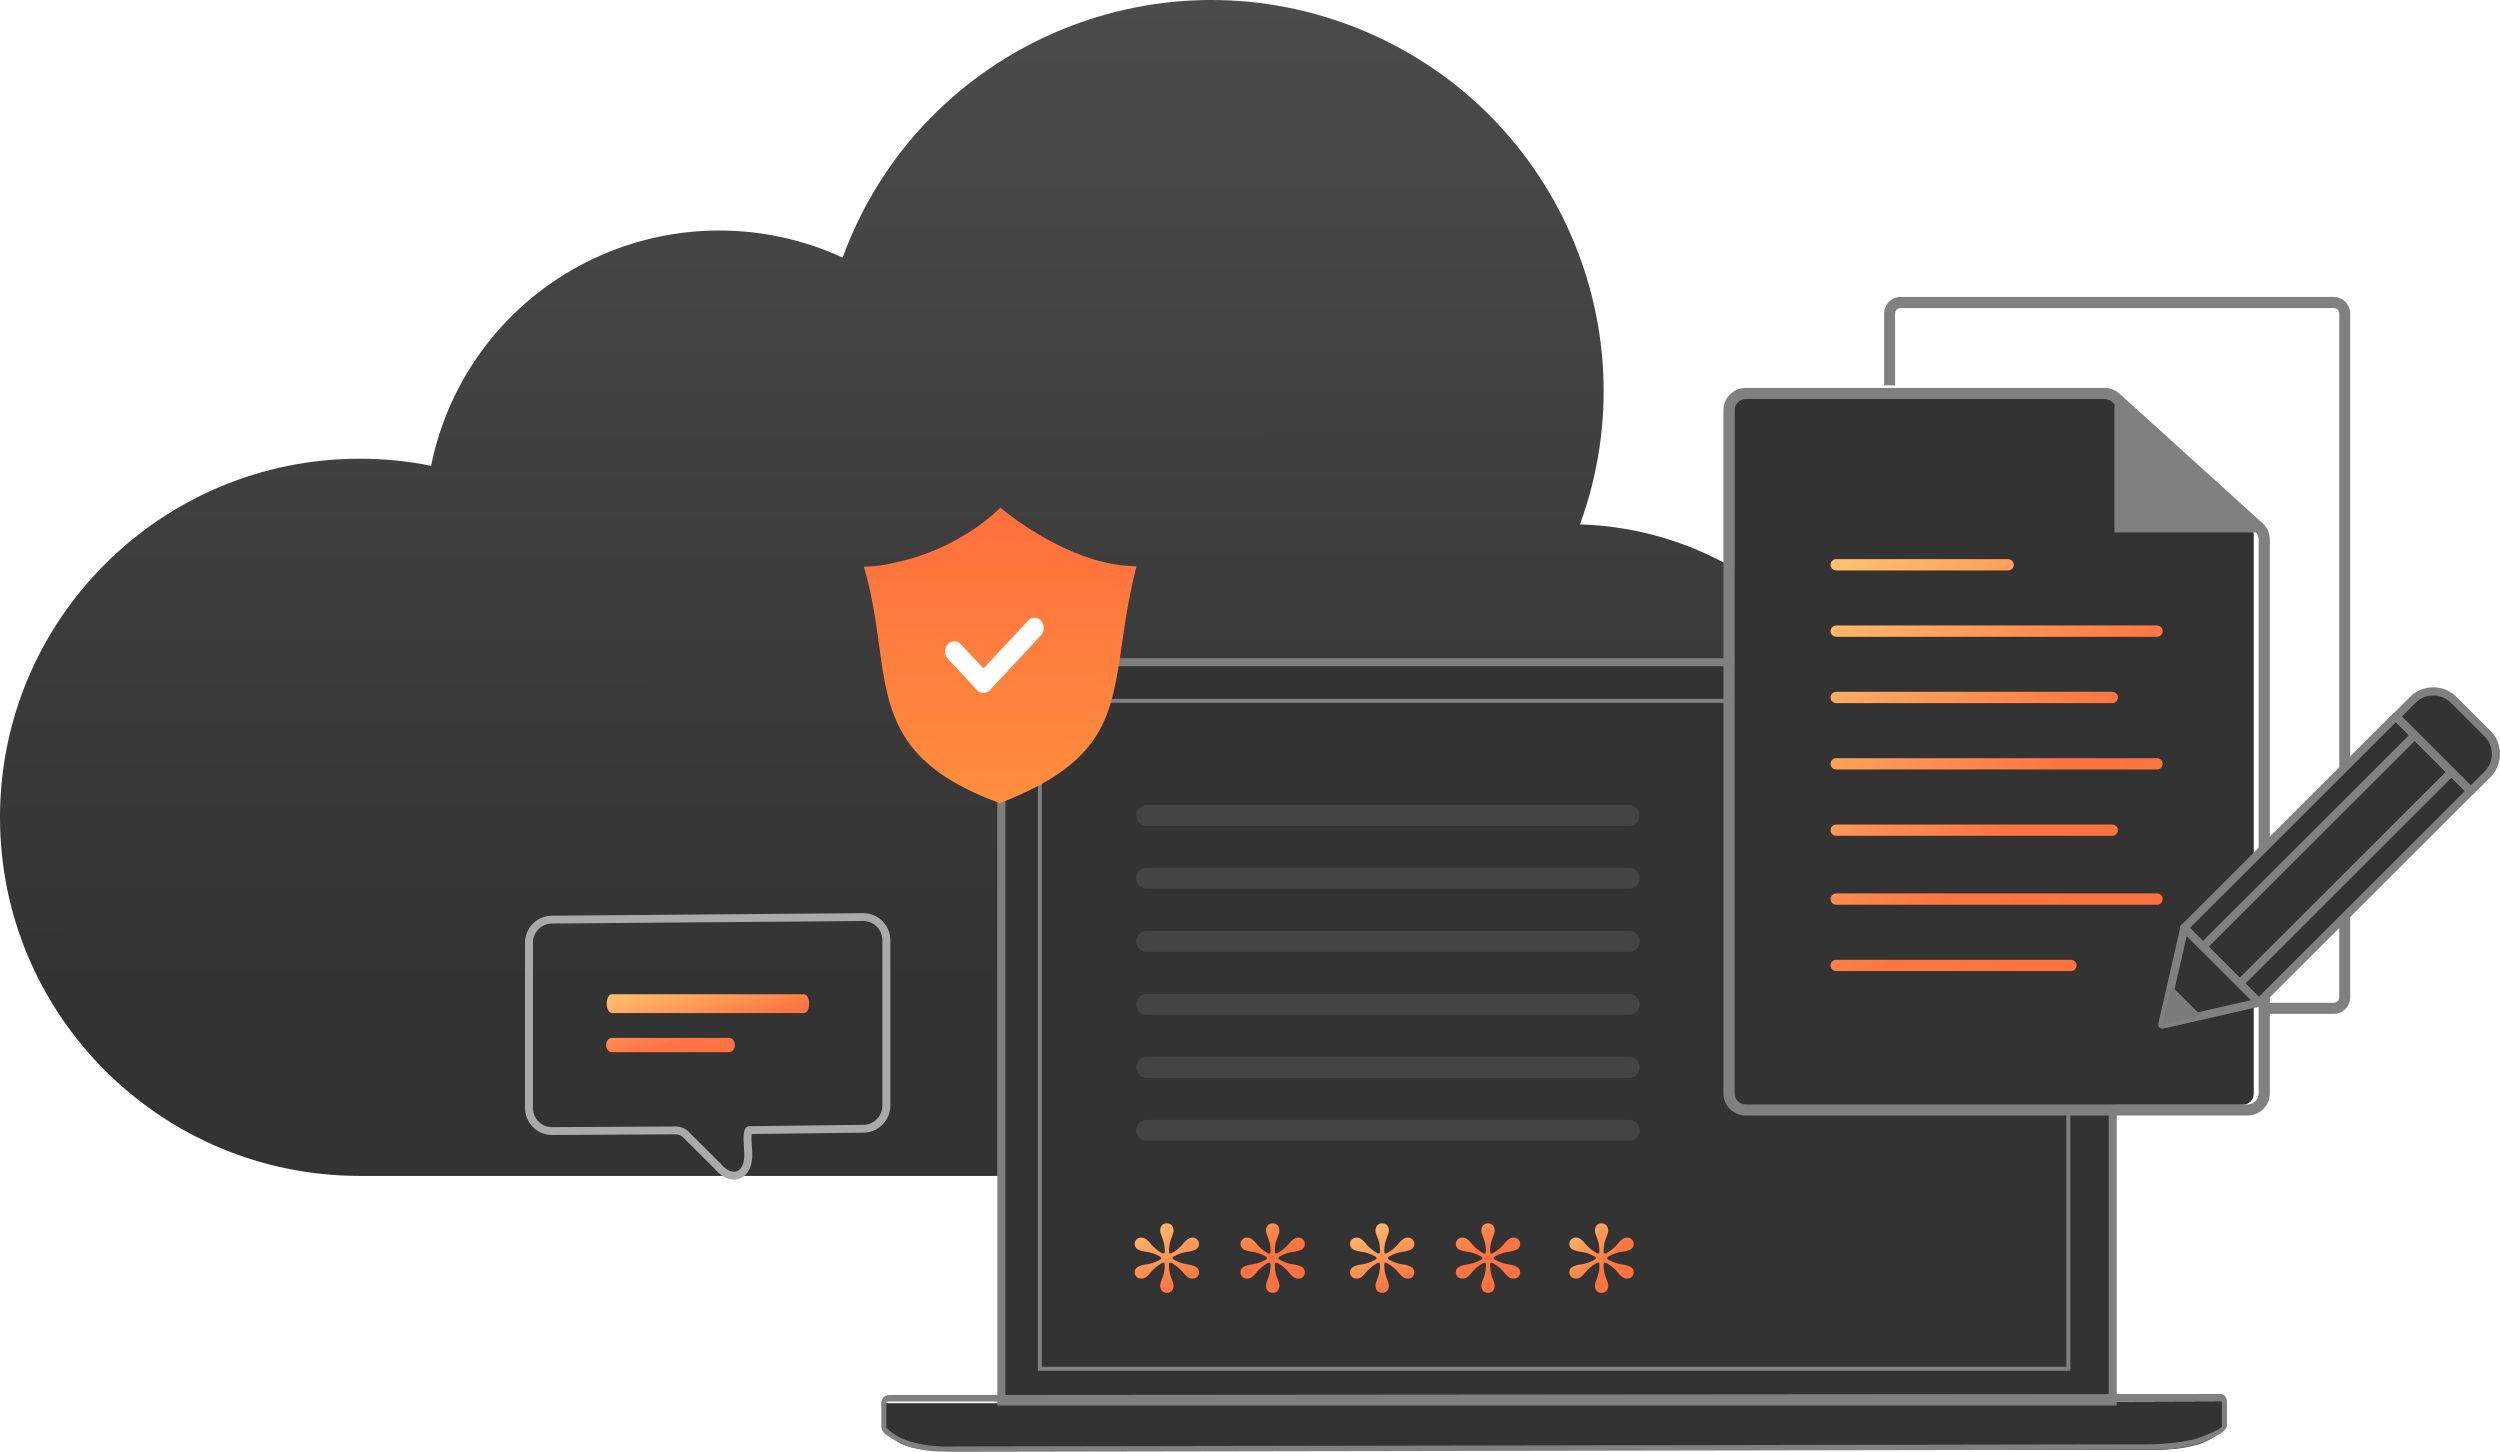 <svg width="613" height="356" viewBox="0 0 613 356" fill="none" xmlns="http://www.w3.org/2000/svg">
<path d="M88.231 112.475C94.098 112.475 99.953 113.057 105.702 114.216C110.038 92.651 124.055 74.256 143.735 64.299C163.412 54.342 186.586 53.925 206.615 63.163C224.74 13.406 279.908 -12.284 329.836 5.78C379.763 23.843 405.542 78.826 387.416 128.579C431.151 129.957 465.699 166.034 465.045 209.636C464.387 253.241 428.766 288.264 385.007 288.334H88.231C39.506 288.334 0 248.967 0 200.405C0 151.842 39.506 112.475 88.231 112.475Z" fill="url(#paint0_linear)"/>
<path fill-rule="evenodd" clip-rule="evenodd" d="M331.954 344.07C327.4 344.07 322.846 344.07 318.169 344.07C294.292 344.07 270.292 344.07 246.415 344.07L246.292 344.325V344.07C236.569 344.07 226.846 344.07 217 344.07C217 344.07 213 355.046 228.5 355.545C244 356.044 362.846 355.545 362.846 355.545H366.908C366.908 355.545 503.5 355.545 527.5 355.545C551.5 355.545 545 343.56 545 343.56C484.692 343.815 424.385 343.815 363.954 344.07C363.708 344.07 363.585 344.07 363.338 344.07C353 344.07 342.538 344.07 331.954 344.07Z" fill="#333333"/>
<path d="M516.368 344.638H517.6V343.414V173.842C517.6 167.725 512.674 162.831 506.517 162.831H257.045C250.888 162.831 245.963 167.725 245.963 173.842V343.414V344.638H247.194H516.368Z" fill="#333333"/>
<path fill-rule="evenodd" clip-rule="evenodd" d="M244.54 173.364C244.54 166.726 249.924 161.411 256.645 161.411H506.917C513.638 161.411 519.022 166.726 519.022 173.364V344.638H244.54V173.364ZM256.645 163.36C251.013 163.36 246.513 167.803 246.513 173.364V342.689H517.049V173.364C517.049 167.803 512.549 163.36 506.917 163.36H256.645Z" fill="#808080"/>
<path d="M254.496 172.773H507.644V336.115H254.496V172.773Z" fill="#333333"/>
<path fill-rule="evenodd" clip-rule="evenodd" d="M254.496 171.353H507.644V336.115H254.496V171.353ZM255.477 172.334V335.135H506.663V172.334H255.477Z" fill="#808080"/>
<path fill-rule="evenodd" clip-rule="evenodd" d="M217.325 343.655V349.894V350.027C219.415 352.416 224.576 355.071 234.652 354.673L527.242 354.142C529.945 354.142 534.492 353.743 537.933 352.947C539.53 352.549 544.691 350.425 544.814 349.761V343.522C435.569 343.655 326.447 343.655 217.325 343.655ZM234.652 356C229 356 223.101 356 217.203 351.752C216.588 351.221 216.22 350.823 216.097 349.894V344.053C216.097 344.053 216.097 342.062 218.063 342.062L544.323 341.796C545.429 341.796 546.043 342.593 546.043 343.788V349.496V349.761L545.92 349.894C545.797 350.425 545.306 350.956 544.691 351.354C542.725 352.549 540.39 353.743 537.687 354.407C534.123 355.336 530.437 355.469 527.488 355.469L234.652 356Z" fill="#808080"/>
<path fill-rule="evenodd" clip-rule="evenodd" d="M245.274 124.48C245.274 124.48 257.006 134.538 270.565 137.817C273.222 138.46 275.95 138.842 278.673 138.837C277.91 141.799 277.305 144.62 276.8 147.311C276.082 151.141 275.565 154.709 275.082 158.049C272.524 175.718 270.891 186.998 245.16 196.919C219.945 187.776 217.85 175.129 215.624 158.699C215.146 155.179 214.638 151.429 213.854 147.411C213.328 144.716 212.678 141.902 211.83 138.955C214.514 138.95 217.25 138.529 219.945 137.834C235.968 134.358 245.274 124.48 245.274 124.48Z" fill="url(#paint1_linear)"/>
<path fill-rule="evenodd" clip-rule="evenodd" d="M255.281 152.235C256.151 153.235 256.127 154.829 255.227 155.796L242.726 169.225C241.848 170.168 240.454 170.168 239.575 169.225L232.432 161.551C231.532 160.584 231.508 158.99 232.378 157.991C233.248 156.991 234.683 156.964 235.583 157.931L241.151 163.912L252.076 152.176C252.976 151.209 254.411 151.236 255.281 152.235Z" fill="white"/>
<path d="M552.621 268.164C552.621 269.679 551.402 270.907 549.899 270.907H427.928C426.425 270.907 425.207 269.679 425.207 268.164V99.171C425.207 97.657 426.425 96.429 427.928 96.429H515.133C515.812 96.429 516.467 96.685 516.969 97.147L551.735 129.167C552.299 129.686 552.621 130.421 552.621 131.191V268.164Z" fill="#333333"/>
<path fill-rule="evenodd" clip-rule="evenodd" d="M551.072 273.53H428.069C425.037 273.53 422.58 271.095 422.58 268.092V100.555C422.58 97.551 425.037 95.117 428.069 95.117H516.011C517.382 95.117 518.703 95.624 519.714 96.54L554.775 128.284C555.913 129.315 556.561 130.771 556.561 132.299V268.092C556.561 271.095 554.104 273.53 551.072 273.53ZM551.072 270.811C552.588 270.811 553.817 269.594 553.817 268.092V132.299C553.817 131.535 553.493 130.807 552.924 130.292L517.863 98.547C517.357 98.09 516.697 97.836 516.011 97.836H428.069C426.553 97.836 425.324 99.053 425.324 100.555V268.092C425.324 269.594 426.553 270.811 428.069 270.811H551.072Z" fill="#808080"/>
<path fill-rule="evenodd" clip-rule="evenodd" d="M492.376 137.096H450.258C449.481 137.096 448.851 137.717 448.851 138.483C448.851 139.249 449.481 139.87 450.258 139.87H492.376C493.153 139.87 493.783 139.249 493.783 138.483C493.783 137.717 493.153 137.096 492.376 137.096ZM528.884 153.365H450.258C449.481 153.365 448.851 153.986 448.851 154.752C448.851 155.518 449.481 156.139 450.258 156.139H528.884C529.661 156.139 530.291 155.518 530.291 154.752C530.291 153.986 529.661 153.365 528.884 153.365ZM450.258 169.634H517.905C518.682 169.634 519.312 170.255 519.312 171.021C519.312 171.787 518.682 172.408 517.905 172.408H450.258C449.481 172.408 448.851 171.787 448.851 171.021C448.851 170.255 449.481 169.634 450.258 169.634ZM528.884 185.903H450.258C449.481 185.903 448.851 186.524 448.851 187.29C448.851 188.056 449.481 188.677 450.258 188.677H528.884C529.661 188.677 530.291 188.056 530.291 187.29C530.291 186.524 529.661 185.903 528.884 185.903ZM450.258 219.067H528.884C529.661 219.067 530.291 219.688 530.291 220.453C530.291 221.219 529.661 221.84 528.884 221.84H450.258C449.481 221.84 448.851 221.219 448.851 220.453C448.851 219.688 449.481 219.067 450.258 219.067ZM517.905 202.173H450.258C449.481 202.173 448.851 202.793 448.851 203.559C448.851 204.325 449.481 204.946 450.258 204.946H517.905C518.682 204.946 519.312 204.325 519.312 203.559C519.312 202.793 518.682 202.173 517.905 202.173ZM450.258 235.336H507.774C508.551 235.336 509.181 235.957 509.181 236.723C509.181 237.489 508.551 238.11 507.774 238.11H450.258C449.481 238.11 448.851 237.489 448.851 236.723C448.851 235.957 449.481 235.336 450.258 235.336Z" fill="url(#paint2_linear)"/>
<path fill-rule="evenodd" clip-rule="evenodd" d="M572.237 75.535C572.978 75.535 573.58 76.145 573.58 76.896V244.524C573.58 245.275 572.978 245.884 572.237 245.884H554.741V248.605H572.237C574.461 248.605 576.265 246.778 576.265 244.524V76.896C576.265 74.642 574.461 72.815 572.237 72.815H466.014C463.789 72.815 461.986 74.642 461.986 76.896V94.481H464.671V76.896C464.671 76.145 465.272 75.535 466.014 75.535H572.237Z" fill="#808080"/>
<path d="M518.469 96.429L553.934 130.537H518.469V96.429Z" fill="#808080"/>
<path d="M535.505 227.57L587.451 175.689L605.769 193.984L553.823 245.865L535.505 227.57Z" fill="#333333"/>
<path fill-rule="evenodd" clip-rule="evenodd" d="M588.158 174.983C587.768 174.593 587.135 174.593 586.744 174.983L534.798 226.863C534.407 227.253 534.407 227.886 534.798 228.276L553.116 246.571C553.506 246.961 554.139 246.961 554.53 246.571L606.477 194.69C606.867 194.3 606.867 193.668 606.477 193.278L588.158 174.983ZM587.451 177.101L604.355 193.984L553.823 244.452L536.919 227.57L587.451 177.101Z" fill="#808080"/>
<path fill-rule="evenodd" clip-rule="evenodd" d="M592.762 179.601C592.372 179.211 591.738 179.211 591.348 179.601L539.407 231.475C539.017 231.865 539.017 232.497 539.407 232.887C539.798 233.277 540.431 233.277 540.821 232.887L592.762 181.013C593.153 180.623 593.153 179.991 592.762 179.601Z" fill="#808080"/>
<path fill-rule="evenodd" clip-rule="evenodd" d="M601.784 188.611C601.394 188.221 600.76 188.221 600.37 188.611L548.429 240.486C548.039 240.876 548.039 241.508 548.429 241.898C548.82 242.288 549.453 242.288 549.843 241.898L601.784 190.024C602.175 189.634 602.175 189.001 601.784 188.611Z" fill="#808080"/>
<path d="M530.19 251.232L535.603 227.548L553.905 245.826L530.19 251.232Z" fill="#333333"/>
<path fill-rule="evenodd" clip-rule="evenodd" d="M535.326 226.588C534.977 226.689 534.709 226.971 534.628 227.325L529.215 251.01C529.139 251.345 529.24 251.695 529.483 251.938C529.726 252.181 530.077 252.282 530.413 252.206L554.127 246.8C554.482 246.719 554.765 246.452 554.866 246.102C554.967 245.753 554.869 245.377 554.612 245.12L536.31 226.841C536.053 226.584 535.676 226.487 535.326 226.588ZM551.918 245.254L531.519 249.905L536.175 229.532L551.918 245.254Z" fill="#808080"/>
<path d="M530.19 251.232L532.381 241.707L539.728 249.044L530.19 251.232Z" fill="#7B7B7B"/>
<path d="M609.97 189.832L605.846 193.951L587.544 175.673L591.668 171.554C594.375 168.851 598.886 168.851 601.593 171.554L609.97 179.921C612.677 182.624 612.677 187.129 609.97 189.832Z" fill="#333333"/>
<path fill-rule="evenodd" clip-rule="evenodd" d="M602.3 170.848C599.202 167.755 594.058 167.755 590.961 170.848L586.837 174.967C586.649 175.154 586.544 175.408 586.544 175.673C586.544 175.938 586.649 176.192 586.837 176.379L605.139 194.657C605.326 194.845 605.581 194.95 605.846 194.95C606.111 194.95 606.365 194.845 606.553 194.657L610.677 190.538C613.774 187.445 613.774 182.308 610.677 179.215L602.3 170.848ZM592.375 172.26C594.692 169.947 598.569 169.947 600.885 172.26L609.263 180.627C611.579 182.94 611.579 186.813 609.263 189.126L605.846 192.539L588.958 175.673L592.375 172.26Z" fill="#808080"/>
<path d="M286.117 317.01C285.6 317.01 285.197 316.843 284.91 316.511C284.622 316.178 284.479 315.748 284.479 315.222C284.479 314.834 284.651 314.238 284.996 313.434C285.398 312.464 285.6 311.396 285.6 310.232C285.6 309.983 285.571 309.816 285.513 309.733C285.485 309.65 285.398 309.608 285.255 309.608C285.111 309.608 284.91 309.692 284.651 309.858C283.645 310.468 282.841 311.147 282.237 311.895C281.806 312.45 281.404 312.866 281.03 313.143C280.685 313.392 280.283 313.517 279.823 313.517C279.335 313.517 278.947 313.365 278.659 313.06C278.372 312.727 278.228 312.367 278.228 311.979C278.228 311.369 278.487 310.925 279.004 310.648C279.521 310.343 280.226 310.135 281.116 310.024C282.18 309.886 283.243 309.525 284.306 308.943C284.364 308.915 284.45 308.86 284.565 308.777C284.68 308.694 284.737 308.597 284.737 308.486C284.737 308.375 284.68 308.278 284.565 308.195C284.45 308.112 284.364 308.056 284.306 308.028C283.243 307.446 282.18 307.086 281.116 306.947C280.226 306.836 279.521 306.642 279.004 306.365C278.487 306.06 278.228 305.603 278.228 304.993C278.228 304.605 278.372 304.259 278.659 303.954C278.947 303.621 279.335 303.455 279.823 303.455C280.283 303.455 280.685 303.593 281.03 303.87C281.404 304.12 281.806 304.522 282.237 305.076C282.841 305.825 283.645 306.504 284.651 307.114C284.91 307.28 285.111 307.363 285.255 307.363C285.398 307.363 285.485 307.322 285.513 307.238C285.571 307.155 285.6 306.989 285.6 306.739C285.6 305.575 285.398 304.508 284.996 303.538C284.651 302.734 284.479 302.138 284.479 301.75C284.479 301.223 284.622 300.794 284.91 300.461C285.197 300.128 285.6 299.962 286.117 299.962C286.634 299.962 287.036 300.128 287.324 300.461C287.611 300.794 287.755 301.223 287.755 301.75C287.755 302.138 287.583 302.734 287.238 303.538C286.835 304.508 286.634 305.575 286.634 306.739C286.634 306.989 286.649 307.155 286.677 307.238C286.735 307.322 286.835 307.363 286.979 307.363C287.123 307.363 287.324 307.28 287.583 307.114C288.588 306.504 289.393 305.825 289.997 305.076C290.428 304.522 290.83 304.12 291.204 303.87C291.577 303.593 291.979 303.455 292.411 303.455C292.899 303.455 293.287 303.621 293.574 303.954C293.862 304.259 294.005 304.605 294.005 304.993C294.005 305.603 293.747 306.06 293.23 306.365C292.712 306.642 292.008 306.836 291.117 306.947C290.054 307.086 288.991 307.446 287.927 308.028C287.87 308.056 287.784 308.112 287.669 308.195C287.554 308.278 287.496 308.375 287.496 308.486C287.496 308.597 287.554 308.694 287.669 308.777C287.784 308.86 287.87 308.915 287.927 308.943C288.991 309.525 290.054 309.886 291.117 310.024C292.008 310.135 292.712 310.343 293.23 310.648C293.747 310.925 294.005 311.369 294.005 311.979C294.005 312.367 293.862 312.727 293.574 313.06C293.287 313.365 292.899 313.517 292.411 313.517C291.979 313.517 291.577 313.392 291.204 313.143C290.83 312.866 290.428 312.45 289.997 311.895C289.393 311.147 288.588 310.468 287.583 309.858C287.324 309.692 287.123 309.608 286.979 309.608C286.835 309.608 286.735 309.65 286.677 309.733C286.649 309.816 286.634 309.983 286.634 310.232C286.634 311.396 286.835 312.464 287.238 313.434C287.583 314.238 287.755 314.834 287.755 315.222C287.755 315.748 287.611 316.178 287.324 316.511C287.036 316.843 286.634 317.01 286.117 317.01Z" fill="url(#paint3_linear)"/>
<path d="M312.065 317.01C311.548 317.01 311.146 316.843 310.858 316.511C310.571 316.178 310.427 315.748 310.427 315.222C310.427 314.834 310.6 314.238 310.945 313.434C311.347 312.464 311.548 311.396 311.548 310.232C311.548 309.983 311.519 309.816 311.462 309.733C311.433 309.65 311.347 309.608 311.203 309.608C311.059 309.608 310.858 309.692 310.6 309.858C309.594 310.468 308.789 311.147 308.186 311.895C307.755 312.45 307.352 312.866 306.979 313.143C306.634 313.392 306.231 313.517 305.772 313.517C305.283 313.517 304.895 313.365 304.608 313.06C304.32 312.727 304.177 312.367 304.177 311.979C304.177 311.369 304.435 310.925 304.953 310.648C305.47 310.343 306.174 310.135 307.065 310.024C308.128 309.886 309.192 309.525 310.255 308.943C310.312 308.915 310.399 308.86 310.513 308.777C310.628 308.694 310.686 308.597 310.686 308.486C310.686 308.375 310.628 308.278 310.513 308.195C310.399 308.112 310.312 308.056 310.255 308.028C309.192 307.446 308.128 307.086 307.065 306.947C306.174 306.836 305.47 306.642 304.953 306.365C304.435 306.06 304.177 305.603 304.177 304.993C304.177 304.605 304.32 304.259 304.608 303.954C304.895 303.621 305.283 303.455 305.772 303.455C306.231 303.455 306.634 303.593 306.979 303.87C307.352 304.12 307.755 304.522 308.186 305.076C308.789 305.825 309.594 306.504 310.6 307.114C310.858 307.28 311.059 307.363 311.203 307.363C311.347 307.363 311.433 307.322 311.462 307.238C311.519 307.155 311.548 306.989 311.548 306.739C311.548 305.575 311.347 304.508 310.945 303.538C310.6 302.734 310.427 302.138 310.427 301.75C310.427 301.223 310.571 300.794 310.858 300.461C311.146 300.128 311.548 299.962 312.065 299.962C312.583 299.962 312.985 300.128 313.272 300.461C313.56 300.794 313.703 301.223 313.703 301.75C313.703 302.138 313.531 302.734 313.186 303.538C312.784 304.508 312.583 305.575 312.583 306.739C312.583 306.989 312.597 307.155 312.626 307.238C312.683 307.322 312.784 307.363 312.927 307.363C313.071 307.363 313.272 307.28 313.531 307.114C314.537 306.504 315.341 305.825 315.945 305.076C316.376 304.522 316.778 304.12 317.152 303.87C317.526 303.593 317.928 303.455 318.359 303.455C318.848 303.455 319.235 303.621 319.523 303.954C319.81 304.259 319.954 304.605 319.954 304.993C319.954 305.603 319.695 306.06 319.178 306.365C318.661 306.642 317.957 306.836 317.066 306.947C316.002 307.086 314.939 307.446 313.876 308.028C313.818 308.056 313.732 308.112 313.617 308.195C313.502 308.278 313.445 308.375 313.445 308.486C313.445 308.597 313.502 308.694 313.617 308.777C313.732 308.86 313.818 308.915 313.876 308.943C314.939 309.525 316.002 309.886 317.066 310.024C317.957 310.135 318.661 310.343 319.178 310.648C319.695 310.925 319.954 311.369 319.954 311.979C319.954 312.367 319.81 312.727 319.523 313.06C319.235 313.365 318.848 313.517 318.359 313.517C317.928 313.517 317.526 313.392 317.152 313.143C316.778 312.866 316.376 312.45 315.945 311.895C315.341 311.147 314.537 310.468 313.531 309.858C313.272 309.692 313.071 309.608 312.927 309.608C312.784 309.608 312.683 309.65 312.626 309.733C312.597 309.816 312.583 309.983 312.583 310.232C312.583 311.396 312.784 312.464 313.186 313.434C313.531 314.238 313.703 314.834 313.703 315.222C313.703 315.748 313.56 316.178 313.272 316.511C312.985 316.843 312.583 317.01 312.065 317.01Z" fill="url(#paint4_linear)"/>
<path d="M338.911 317.01C338.394 317.01 337.992 316.843 337.704 316.511C337.417 316.178 337.273 315.748 337.273 315.222C337.273 314.834 337.446 314.238 337.791 313.434C338.193 312.464 338.394 311.396 338.394 310.232C338.394 309.983 338.365 309.816 338.308 309.733C338.279 309.65 338.193 309.608 338.049 309.608C337.906 309.608 337.704 309.692 337.446 309.858C336.44 310.468 335.635 311.147 335.032 311.895C334.601 312.45 334.198 312.866 333.825 313.143C333.48 313.392 333.078 313.517 332.618 313.517C332.129 313.517 331.741 313.365 331.454 313.06C331.167 312.727 331.023 312.367 331.023 311.979C331.023 311.369 331.281 310.925 331.799 310.648C332.316 310.343 333.02 310.135 333.911 310.024C334.974 309.886 336.038 309.525 337.101 308.943C337.158 308.915 337.245 308.86 337.36 308.777C337.475 308.694 337.532 308.597 337.532 308.486C337.532 308.375 337.475 308.278 337.36 308.195C337.245 308.112 337.158 308.056 337.101 308.028C336.038 307.446 334.974 307.086 333.911 306.947C333.02 306.836 332.316 306.642 331.799 306.365C331.281 306.06 331.023 305.603 331.023 304.993C331.023 304.605 331.167 304.259 331.454 303.954C331.741 303.621 332.129 303.455 332.618 303.455C333.078 303.455 333.48 303.593 333.825 303.87C334.198 304.12 334.601 304.522 335.032 305.076C335.635 305.825 336.44 306.504 337.446 307.114C337.704 307.28 337.906 307.363 338.049 307.363C338.193 307.363 338.279 307.322 338.308 307.238C338.365 307.155 338.394 306.989 338.394 306.739C338.394 305.575 338.193 304.508 337.791 303.538C337.446 302.734 337.273 302.138 337.273 301.75C337.273 301.223 337.417 300.794 337.704 300.461C337.992 300.128 338.394 299.962 338.911 299.962C339.429 299.962 339.831 300.128 340.118 300.461C340.406 300.794 340.549 301.223 340.549 301.75C340.549 302.138 340.377 302.734 340.032 303.538C339.63 304.508 339.429 305.575 339.429 306.739C339.429 306.989 339.443 307.155 339.472 307.238C339.529 307.322 339.63 307.363 339.774 307.363C339.917 307.363 340.118 307.28 340.377 307.114C341.383 306.504 342.188 305.825 342.791 305.076C343.222 304.522 343.624 304.12 343.998 303.87C344.372 303.593 344.774 303.455 345.205 303.455C345.694 303.455 346.082 303.621 346.369 303.954C346.656 304.259 346.8 304.605 346.8 304.993C346.8 305.603 346.541 306.06 346.024 306.365C345.507 306.642 344.803 306.836 343.912 306.947C342.849 307.086 341.785 307.446 340.722 308.028C340.664 308.056 340.578 308.112 340.463 308.195C340.348 308.278 340.291 308.375 340.291 308.486C340.291 308.597 340.348 308.694 340.463 308.777C340.578 308.86 340.664 308.915 340.722 308.943C341.785 309.525 342.849 309.886 343.912 310.024C344.803 310.135 345.507 310.343 346.024 310.648C346.541 310.925 346.8 311.369 346.8 311.979C346.8 312.367 346.656 312.727 346.369 313.06C346.082 313.365 345.694 313.517 345.205 313.517C344.774 313.517 344.372 313.392 343.998 313.143C343.624 312.866 343.222 312.45 342.791 311.895C342.188 311.147 341.383 310.468 340.377 309.858C340.118 309.692 339.917 309.608 339.774 309.608C339.63 309.608 339.529 309.65 339.472 309.733C339.443 309.816 339.429 309.983 339.429 310.232C339.429 311.396 339.63 312.464 340.032 313.434C340.377 314.238 340.549 314.834 340.549 315.222C340.549 315.748 340.406 316.178 340.118 316.511C339.831 316.843 339.429 317.01 338.911 317.01Z" fill="url(#paint5_linear)"/>
<path d="M364.86 317.01C364.343 317.01 363.94 316.843 363.653 316.511C363.366 316.178 363.222 315.748 363.222 315.222C363.222 314.834 363.394 314.238 363.739 313.434C364.141 312.464 364.343 311.396 364.343 310.232C364.343 309.983 364.314 309.816 364.256 309.733C364.228 309.65 364.141 309.608 363.998 309.608C363.854 309.608 363.653 309.692 363.394 309.858C362.388 310.468 361.584 311.147 360.98 311.895C360.549 312.45 360.147 312.866 359.773 313.143C359.428 313.392 359.026 313.517 358.566 313.517C358.078 313.517 357.69 313.365 357.402 313.06C357.115 312.727 356.971 312.367 356.971 311.979C356.971 311.369 357.23 310.925 357.747 310.648C358.265 310.343 358.969 310.135 359.859 310.024C360.923 309.886 361.986 309.525 363.049 308.943C363.107 308.915 363.193 308.86 363.308 308.777C363.423 308.694 363.48 308.597 363.48 308.486C363.48 308.375 363.423 308.278 363.308 308.195C363.193 308.112 363.107 308.056 363.049 308.028C361.986 307.446 360.923 307.086 359.859 306.947C358.969 306.836 358.265 306.642 357.747 306.365C357.23 306.06 356.971 305.603 356.971 304.993C356.971 304.605 357.115 304.259 357.402 303.954C357.69 303.621 358.078 303.455 358.566 303.455C359.026 303.455 359.428 303.593 359.773 303.87C360.147 304.12 360.549 304.522 360.98 305.076C361.584 305.825 362.388 306.504 363.394 307.114C363.653 307.28 363.854 307.363 363.998 307.363C364.141 307.363 364.228 307.322 364.256 307.238C364.314 307.155 364.343 306.989 364.343 306.739C364.343 305.575 364.141 304.508 363.739 303.538C363.394 302.734 363.222 302.138 363.222 301.75C363.222 301.223 363.366 300.794 363.653 300.461C363.94 300.128 364.343 299.962 364.86 299.962C365.377 299.962 365.78 300.128 366.067 300.461C366.354 300.794 366.498 301.223 366.498 301.75C366.498 302.138 366.326 302.734 365.981 303.538C365.578 304.508 365.377 305.575 365.377 306.739C365.377 306.989 365.392 307.155 365.42 307.238C365.478 307.322 365.578 307.363 365.722 307.363C365.866 307.363 366.067 307.28 366.326 307.114C367.331 306.504 368.136 305.825 368.74 305.076C369.171 304.522 369.573 304.12 369.947 303.87C370.32 303.593 370.722 303.455 371.154 303.455C371.642 303.455 372.03 303.621 372.317 303.954C372.605 304.259 372.748 304.605 372.748 304.993C372.748 305.603 372.49 306.06 371.973 306.365C371.455 306.642 370.751 306.836 369.86 306.947C368.797 307.086 367.734 307.446 366.67 308.028C366.613 308.056 366.527 308.112 366.412 308.195C366.297 308.278 366.239 308.375 366.239 308.486C366.239 308.597 366.297 308.694 366.412 308.777C366.527 308.86 366.613 308.915 366.67 308.943C367.734 309.525 368.797 309.886 369.86 310.024C370.751 310.135 371.455 310.343 371.973 310.648C372.49 310.925 372.748 311.369 372.748 311.979C372.748 312.367 372.605 312.727 372.317 313.06C372.03 313.365 371.642 313.517 371.154 313.517C370.722 313.517 370.32 313.392 369.947 313.143C369.573 312.866 369.171 312.45 368.74 311.895C368.136 311.147 367.331 310.468 366.326 309.858C366.067 309.692 365.866 309.608 365.722 309.608C365.578 309.608 365.478 309.65 365.42 309.733C365.392 309.816 365.377 309.983 365.377 310.232C365.377 311.396 365.578 312.464 365.981 313.434C366.326 314.238 366.498 314.834 366.498 315.222C366.498 315.748 366.354 316.178 366.067 316.511C365.78 316.843 365.377 317.01 364.86 317.01Z" fill="url(#paint6_linear)"/>
<path d="M392.7 317.01C392.183 317.01 391.781 316.843 391.493 316.511C391.206 316.178 391.062 315.748 391.062 315.222C391.062 314.834 391.235 314.238 391.58 313.434C391.982 312.464 392.183 311.396 392.183 310.232C392.183 309.983 392.154 309.816 392.097 309.733C392.068 309.65 391.982 309.608 391.838 309.608C391.695 309.608 391.493 309.692 391.235 309.858C390.229 310.468 389.424 311.147 388.821 311.895C388.39 312.45 387.987 312.866 387.614 313.143C387.269 313.392 386.867 313.517 386.407 313.517C385.918 313.517 385.53 313.365 385.243 313.06C384.955 312.727 384.812 312.367 384.812 311.979C384.812 311.369 385.07 310.925 385.588 310.648C386.105 310.343 386.809 310.135 387.7 310.024C388.763 309.886 389.827 309.525 390.89 308.943C390.947 308.915 391.034 308.86 391.149 308.777C391.263 308.694 391.321 308.597 391.321 308.486C391.321 308.375 391.263 308.278 391.149 308.195C391.034 308.112 390.947 308.056 390.89 308.028C389.827 307.446 388.763 307.086 387.7 306.947C386.809 306.836 386.105 306.642 385.588 306.365C385.07 306.06 384.812 305.603 384.812 304.993C384.812 304.605 384.955 304.259 385.243 303.954C385.53 303.621 385.918 303.455 386.407 303.455C386.867 303.455 387.269 303.593 387.614 303.87C387.987 304.12 388.39 304.522 388.821 305.076C389.424 305.825 390.229 306.504 391.235 307.114C391.493 307.28 391.695 307.363 391.838 307.363C391.982 307.363 392.068 307.322 392.097 307.238C392.154 307.155 392.183 306.989 392.183 306.739C392.183 305.575 391.982 304.508 391.58 303.538C391.235 302.734 391.062 302.138 391.062 301.75C391.062 301.223 391.206 300.794 391.493 300.461C391.781 300.128 392.183 299.962 392.7 299.962C393.218 299.962 393.62 300.128 393.907 300.461C394.195 300.794 394.338 301.223 394.338 301.75C394.338 302.138 394.166 302.734 393.821 303.538C393.419 304.508 393.218 305.575 393.218 306.739C393.218 306.989 393.232 307.155 393.261 307.238C393.318 307.322 393.419 307.363 393.563 307.363C393.706 307.363 393.907 307.28 394.166 307.114C395.172 306.504 395.977 305.825 396.58 305.076C397.011 304.522 397.413 304.12 397.787 303.87C398.161 303.593 398.563 303.455 398.994 303.455C399.483 303.455 399.871 303.621 400.158 303.954C400.445 304.259 400.589 304.605 400.589 304.993C400.589 305.603 400.33 306.06 399.813 306.365C399.296 306.642 398.592 306.836 397.701 306.947C396.637 307.086 395.574 307.446 394.511 308.028C394.453 308.056 394.367 308.112 394.252 308.195C394.137 308.278 394.08 308.375 394.08 308.486C394.08 308.597 394.137 308.694 394.252 308.777C394.367 308.86 394.453 308.915 394.511 308.943C395.574 309.525 396.637 309.886 397.701 310.024C398.592 310.135 399.296 310.343 399.813 310.648C400.33 310.925 400.589 311.369 400.589 311.979C400.589 312.367 400.445 312.727 400.158 313.06C399.871 313.365 399.483 313.517 398.994 313.517C398.563 313.517 398.161 313.392 397.787 313.143C397.413 312.866 397.011 312.45 396.58 311.895C395.977 311.147 395.172 310.468 394.166 309.858C393.907 309.692 393.706 309.608 393.563 309.608C393.419 309.608 393.318 309.65 393.261 309.733C393.232 309.816 393.218 309.983 393.218 310.232C393.218 311.396 393.419 312.464 393.821 313.434C394.166 314.238 394.338 314.834 394.338 315.222C394.338 315.748 394.195 316.178 393.907 316.511C393.62 316.843 393.218 317.01 392.7 317.01Z" fill="url(#paint7_linear)"/>
<path fill-rule="evenodd" clip-rule="evenodd" d="M167.792 279.185L167.732 279.112C167.205 278.475 166.452 278.131 165.683 278.136L135.367 278.297C131.627 278.317 128.721 275.244 128.721 271.615L128.721 231.211C128.721 227.598 131.602 224.534 135.324 224.529C135.327 224.529 135.33 224.529 135.333 224.529L211.699 223.906L211.708 223.906C215.433 223.906 218.319 226.973 218.319 230.589L218.319 271.046C218.319 274.645 215.461 277.702 211.755 277.729C211.753 277.729 211.751 277.729 211.749 277.729L184.34 278.058C184.304 278.271 184.274 278.58 184.269 279.005C184.261 279.686 184.313 280.449 184.369 281.268L184.373 281.324C184.426 282.1 184.486 282.984 184.449 283.717C184.332 286.053 183.391 288.4 181.09 289.075C178.878 289.724 176.775 288.406 175.307 286.663L167.792 279.185ZM176.764 285.376C179.374 288.536 182.287 287.754 182.494 283.623C182.526 283 182.471 282.201 182.414 281.358C182.248 278.937 182.058 276.154 183.812 276.143L211.736 275.807C214.296 275.791 216.362 273.664 216.362 271.046L216.362 230.589C216.362 227.959 214.278 225.828 211.708 225.828L135.333 226.451C132.762 226.451 130.678 228.582 130.678 231.211L130.678 271.615C130.678 274.254 132.777 276.389 135.357 276.375L165.673 276.214C167.051 276.206 168.362 276.825 169.252 277.902L176.764 285.376Z" fill="#AAAAAA"/>
<path fill-rule="evenodd" clip-rule="evenodd" d="M150.003 243.792C149.319 243.792 148.764 244.824 148.764 246.099C148.764 247.373 149.319 248.406 150.003 248.406L197.169 248.406C197.853 248.406 198.408 247.373 198.408 246.099C198.408 244.824 197.853 243.792 197.169 243.792L150.003 243.792ZM149.997 254.501C149.243 254.501 148.632 255.283 148.632 256.248C148.632 257.213 149.243 257.995 149.997 257.995L178.82 257.995C179.575 257.995 180.186 257.213 180.186 256.248C180.186 255.283 179.575 254.501 178.82 254.501L149.997 254.501Z" fill="url(#paint8_linear)"/>
<path d="M278.603 199.938C278.603 198.517 279.757 197.364 281.181 197.364H399.451C400.875 197.364 402.029 198.517 402.029 199.938C402.029 201.36 400.875 202.513 399.451 202.513H281.181C279.757 202.513 278.603 201.36 278.603 199.938Z" fill="#444444"/>
<path d="M278.603 215.385C278.603 213.963 279.757 212.811 281.181 212.811H399.451C400.875 212.811 402.029 213.963 402.029 215.385C402.029 216.807 400.875 217.959 399.451 217.959H281.181C279.757 217.959 278.603 216.807 278.603 215.385Z" fill="#444444"/>
<path d="M278.603 230.831C278.603 229.41 279.757 228.257 281.181 228.257H399.451C400.875 228.257 402.029 229.41 402.029 230.831C402.029 232.253 400.875 233.406 399.451 233.406H281.181C279.757 233.406 278.603 232.253 278.603 230.831Z" fill="#444444"/>
<path d="M278.603 246.278C278.603 244.856 279.757 243.704 281.181 243.704H399.451C400.875 243.704 402.029 244.856 402.029 246.278C402.029 247.7 400.875 248.852 399.451 248.852H281.181C279.757 248.852 278.603 247.7 278.603 246.278Z" fill="#444444"/>
<path d="M278.603 261.724C278.603 260.303 279.757 259.15 281.181 259.15H399.451C400.875 259.15 402.029 260.303 402.029 261.724C402.029 263.146 400.875 264.299 399.451 264.299H281.181C279.757 264.299 278.603 263.146 278.603 261.724Z" fill="#444444"/>
<path d="M278.603 277.171C278.603 275.749 279.757 274.596 281.181 274.596H399.451C400.875 274.596 402.029 275.749 402.029 277.171C402.029 278.593 400.875 279.745 399.451 279.745H281.181C279.757 279.745 278.603 278.593 278.603 277.171Z" fill="#444444"/>
<defs>
<linearGradient id="paint0_linear" x1="232.527" y1="-7.07261e-09" x2="232.616" y2="243.013" gradientUnits="userSpaceOnUse">
<stop stop-color="#4B4B4B"/>
<stop offset="1" stop-color="#333333"/>
</linearGradient>
<linearGradient id="paint1_linear" x1="245.252" y1="124.48" x2="245.252" y2="196.919" gradientUnits="userSpaceOnUse">
<stop stop-color="#FF6F3D"/>
<stop offset="1" stop-color="#FF8E3D"/>
</linearGradient>
<linearGradient id="paint2_linear" x1="448.851" y1="133.15" x2="548.374" y2="216.523" gradientUnits="userSpaceOnUse">
<stop stop-color="#FFC671"/>
<stop offset="0.594" stop-color="#FF7541"/>
<stop offset="1" stop-color="#FF6F3D"/>
</linearGradient>
<linearGradient id="paint3_linear" x1="278.228" y1="299.296" x2="289.848" y2="328.848" gradientUnits="userSpaceOnUse">
<stop stop-color="#FFC671"/>
<stop offset="0.594" stop-color="#FF7541"/>
<stop offset="1" stop-color="#FF6F3D"/>
</linearGradient>
<linearGradient id="paint4_linear" x1="278.228" y1="299.296" x2="289.848" y2="328.848" gradientUnits="userSpaceOnUse">
<stop stop-color="#FFC671"/>
<stop offset="0.594" stop-color="#FF7541"/>
<stop offset="1" stop-color="#FF6F3D"/>
</linearGradient>
<linearGradient id="paint5_linear" x1="331.023" y1="299.296" x2="342.643" y2="328.848" gradientUnits="userSpaceOnUse">
<stop stop-color="#FFC671"/>
<stop offset="0.594" stop-color="#FF7541"/>
<stop offset="1" stop-color="#FF6F3D"/>
</linearGradient>
<linearGradient id="paint6_linear" x1="331.023" y1="299.296" x2="342.643" y2="328.848" gradientUnits="userSpaceOnUse">
<stop stop-color="#FFC671"/>
<stop offset="0.594" stop-color="#FF7541"/>
<stop offset="1" stop-color="#FF6F3D"/>
</linearGradient>
<linearGradient id="paint7_linear" x1="384.812" y1="299.296" x2="401.859" y2="315.689" gradientUnits="userSpaceOnUse">
<stop stop-color="#FFC671"/>
<stop offset="0.594" stop-color="#FF7541"/>
<stop offset="1" stop-color="#FF6F3D"/>
</linearGradient>
<linearGradient id="paint8_linear" x1="148.632" y1="243.237" x2="155.891" y2="269.671" gradientUnits="userSpaceOnUse">
<stop stop-color="#FFC671"/>
<stop offset="0.594" stop-color="#FF7541"/>
<stop offset="1" stop-color="#FF6F3D"/>
</linearGradient>
</defs>
</svg>
